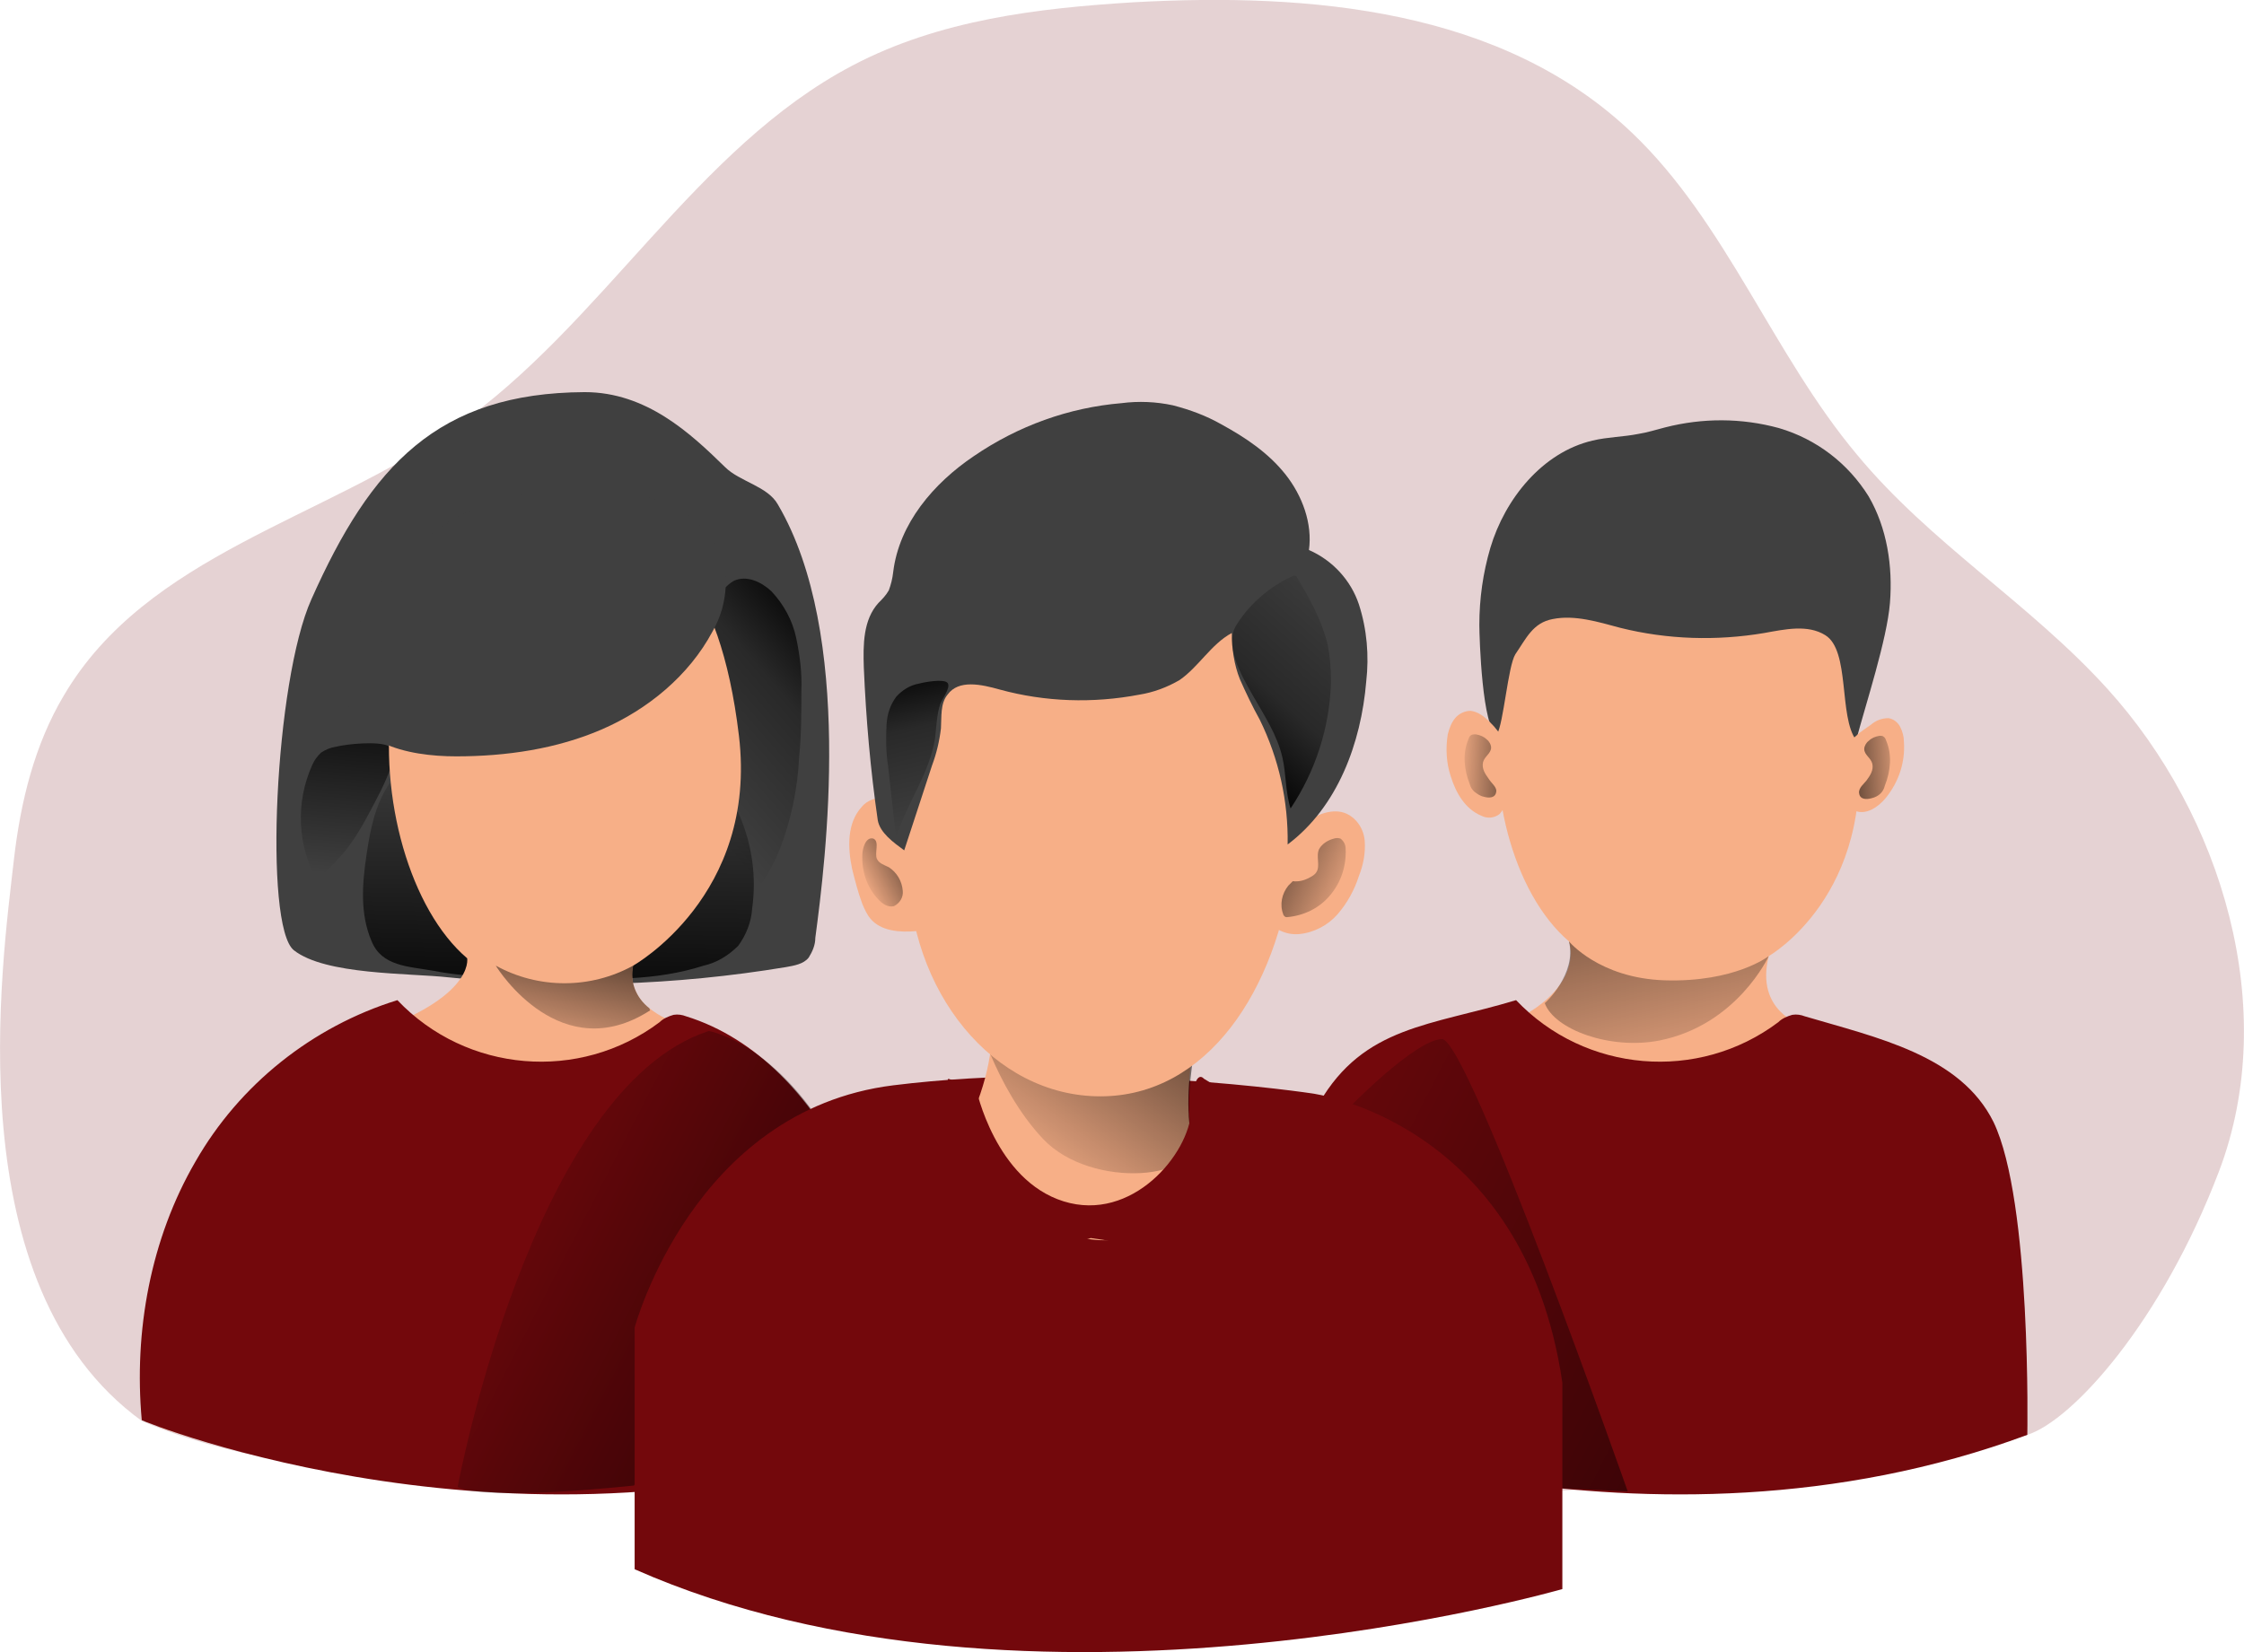 <?xml version="1.0" encoding="utf-8"?>
<!-- Generator: Adobe Illustrator 25.2.3, SVG Export Plug-In . SVG Version: 6.00 Build 0)  -->
<svg version="1.1" id="Layer_1" xmlns="http://www.w3.org/2000/svg" xmlns:xlink="http://www.w3.org/1999/xlink" x="0px" y="0px"
	 viewBox="0 0 305.5 225" style="enable-background:new 0 0 305.5 225;" xml:space="preserve">
<style type="text/css">
	.st0{opacity:0.18;fill:#73080C;enable-background:new    ;}
	.st1{fill:#F7AF87;}
	.st2{fill:#73080C;}
	.st3{fill:url(#SVGID_1_);}
	.st4{fill:#404040;}
	.st5{fill:url(#SVGID_2_);}
	.st6{fill:url(#SVGID_3_);}
	.st7{fill:url(#SVGID_4_);}
	.st8{fill:url(#SVGID_5_);}
	.st9{fill:url(#SVGID_6_);}
	.st10{fill:url(#SVGID_7_);}
	.st11{fill:url(#SVGID_8_);}
	.st12{fill:url(#SVGID_9_);}
	.st13{fill:url(#SVGID_10_);}
	.st14{fill:url(#SVGID_11_);}
	.st15{fill:url(#SVGID_12_);}
	.st16{fill:url(#SVGID_13_);}
	.st17{fill:url(#SVGID_14_);}
</style>
<path class="st0" d="M19.3,193.5C-6.1,175.1,0.3,131.2,1.9,117c0.9-7.8,2.8-15.6,6.8-22.3C20,75.5,44.2,70.7,62.1,58.1
	c19.9-13.9,32.6-38,54-49.2c11.8-6.2,25.2-7.8,38.4-8.6c23.9-1.3,50,0.9,67.7,17.8c12.8,12.2,19.2,30.2,30.6,43.8
	c10,12.1,23.6,20.3,34.1,31.9c15.6,17.2,23.6,43.6,15.2,65.7c-7.8,20.5-19.9,33.9-26.1,35.9c-20,6.5-63.7,7.3-84.6,8.8
	c-22.4,1.6-42.6-1.9-65.1-1.8C91.6,202.5,44.4,204.4,19.3,193.5"/>
<path class="st1" d="M213.6,128.2c0,0,3.2,8.2-13.8,13.2s-26.4,25.1-26.1,42v10.9c0,0,53,19.5,98,1.5c0,0,4.3-45.5-26.4-56.2
	c0,0-6.4-1.9-4.5-9.4c0,0,14.6-8.3,12-30c-2.6-21.7-11-28.5-19.6-29C198.3,69.2,198.2,115,213.6,128.2z"/>
<path class="st2" d="M276,195.4c0,0,0.6-31.8-4.6-42.6c-4.5-9.1-15.9-11.5-25.7-14.4c-0.5-0.2-1.1-0.3-1.7-0.2
	c-0.7,0.2-1.4,0.5-1.9,1c-10.9,8.2-26.3,6.9-35.7-3c-11.6,3.5-20.7,3.5-26.8,14s-9.1,31.1-8,43.2C171.6,193.5,224,214.7,276,195.4z"
	/>
<linearGradient id="SVGID_1_" gradientUnits="userSpaceOnUse" x1="179.304" y1="16.177" x2="343.673" y2="-68.363" gradientTransform="matrix(0.96 0 0 -0.96 -16.349 168.012)">
	<stop  offset="0" style="stop-color:#000000;stop-opacity:0"/>
	<stop  offset="0.99" style="stop-color:#000000"/>
</linearGradient>
<path class="st3" d="M183.9,150.6c0,0,8.8-9,12.4-9.1s25.3,61.6,25.3,61.6l-32.4-1.5L183.9,150.6z"/>
<path class="st4" d="M202.9,74.6c2-6.7,7.1-13,13.9-14.6c2.1-0.5,4.2-0.5,6.2-0.9c1.3-0.2,2.5-0.6,3.7-0.9
	c5.1-1.3,10.4-1.3,15.5,0.1c5.1,1.5,9.4,4.8,12.2,9.3c2.5,4.3,3.3,9.5,2.9,14.5c-0.4,5-3.3,13.8-4.6,18.7
	c-2.4-3.2-0.8-12.2-4.2-14.3c-2.4-1.5-5.5-0.8-8.3-0.3c-6.5,1.1-13.2,0.9-19.6-0.7c-3-0.8-6.2-1.8-9.2-1.2c-2.7,0.5-3.6,2.6-5.1,4.8
	c-1,1.6-1.6,9.4-2.5,10.9c-2-0.7-2.4-13.1-2.4-14.9C201.4,81.5,201.9,78,202.9,74.6z"/>
<path class="st1" d="M254.7,98.7c0.7-0.6,1.5-0.9,2.4-0.9c0.7,0.1,1.3,0.6,1.6,1.2c0.3,0.6,0.5,1.3,0.5,2c0.2,2.8-0.7,5.5-2.5,7.7
	c-1,1.2-2.5,2.2-3.9,1.8c-0.3-0.1-0.6-0.2-0.8-0.4c-0.2-0.2-0.3-0.4-0.3-0.7c-0.6-2.2-0.6-4.5-0.1-6.7c0.2-1,0.3-1.9,1.1-2.5
	C253.2,99.7,254,99.2,254.7,98.7z"/>
<path class="st4" d="M107,131.7c1.1-0.2,2.4-0.4,3.1-1.3c0.5-0.8,0.9-1.7,0.9-2.7c1.4-10.5,5.3-41.3-5.1-59
	c-1.4-2.5-5.2-3.1-7.2-5.1c-4.7-4.6-10.7-10.2-19.1-10.2c-20,0.1-29.1,10-37.2,28.2c-5,11.1-6.5,44.5-2.4,47.8
	c4.3,3.4,15.7,3.1,21.1,3.7C76.5,134.7,91.9,134.2,107,131.7z"/>
<linearGradient id="SVGID_2_" gradientUnits="userSpaceOnUse" x1="113.448" y1="62.337" x2="138.871" y2="84.511" gradientTransform="matrix(0.96 0 0 -0.96 -16.349 168.012)">
	<stop  offset="0" style="stop-color:#000000;stop-opacity:0"/>
	<stop  offset="0.6" style="stop-color:#000000;stop-opacity:0.36"/>
	<stop  offset="0.99" style="stop-color:#000000"/>
</linearGradient>
<path class="st5" d="M98.5,80.3c0.4-0.5,0.9-0.9,1.4-1.2c1.7-0.8,3.7,0.1,5.1,1.4c1.7,1.8,2.9,4,3.4,6.4c0.5,2.4,0.8,4.8,0.7,7.2
	c0,3,0,6-0.3,8.9c-0.2,4.4-1.1,8.7-2.7,12.8c-1.7,4.1-4.4,7.8-8.2,10c-2.8-10-3.1-20.5-3.3-30.9c0-1.7-0.1-3.3,0-4.9
	c0-0.6-0.2-1.9,0.1-2.5c0.3-0.6,0.9-0.5,1.4-0.8c0.8-0.6,0.7-1.7,0.8-2.6C97.3,82.7,97.8,81.4,98.5,80.3z"/>
<linearGradient id="SVGID_3_" gradientUnits="userSpaceOnUse" x1="65.233" y1="51.01" x2="67.422" y2="79.473" gradientTransform="matrix(0.96 0 0 -0.96 -16.349 168.012)">
	<stop  offset="0" style="stop-color:#000000;stop-opacity:0"/>
	<stop  offset="0.99" style="stop-color:#000000"/>
</linearGradient>
<path class="st6" d="M45.7,101.7c-0.7,0.1-1.4,0.4-2,0.8c-0.5,0.5-0.9,1-1.2,1.7c-2.3,5.1-2,11,0.7,15.8c0,0,3.4-3.6,3.7-4
	c1.2-1.5,2.2-3.1,3.1-4.8c0.8-1.6,5.1-8.8,2.9-9.6C51.5,100.9,47.3,101.3,45.7,101.7z"/>
<linearGradient id="SVGID_4_" gradientUnits="userSpaceOnUse" x1="96.647" y1="68.941" x2="95.744" y2="28.206" gradientTransform="matrix(0.96 0 0 -0.96 -16.349 168.012)">
	<stop  offset="0" style="stop-color:#000000;stop-opacity:0"/>
	<stop  offset="0.99" style="stop-color:#000000"/>
</linearGradient>
<path class="st7" d="M50.6,128.2c-1.6-3.7-1.3-7.8-0.7-11.8c0.5-3.4,1.2-7,3.2-9.8c1.9-2.5,4.5-4.3,7.4-5.3c2.9-1,6-1.5,9.1-1.7
	c4.4-0.3,8.9-0.2,13.3,0.2c3.1,0.2,6.2,0.9,9,2.2c3.9,1.9,7,5.1,8.8,9.1c1.7,4,2.3,8.3,1.7,12.6c-0.1,1.8-0.8,3.6-1.9,5.1
	c-1.3,1.3-2.9,2.3-4.7,2.7c-6.5,2.1-13.4,1.9-20.1,1.7c-5.6-0.2-11.2,0.1-16.7-1C55.6,131.6,52,131.6,50.6,128.2z"/>
<path class="st1" d="M119.6,195.8c-45,18-98-1.5-98-1.5v-10.8c-0.4-16.9,9-37,26.1-42c17.1-5.1,15.9-11,15.9-11
	C48.1,117.3,46.1,69.2,81,71.2c8.7,0.5,17,7.2,19.6,29c2.6,21.8-14.4,31.3-14.4,31.3c-0.5,2.2,0.4,4.4,2.2,5.8
	c1.4,1.1,3,1.9,4.8,2.3C123.9,150.3,119.6,195.8,119.6,195.8z"/>
<path class="st4" d="M62.1,103c6.8,0,13.7-1,19.9-3.7c6.2-2.7,11.8-7.3,15-13.3c1.1-1.9,1.7-4,1.8-6.2c0.1-4.1-2.5-7.9-6-10.1
	c-3.4-2.2-7.6-3-11.7-3.2c-8.8-0.4-17.9,2.1-24.5,7.8c-5.6,4.8-9,11.6-9.4,18.9C46.8,101.3,55.6,103,62.1,103z"/>
<path class="st2" d="M123.7,195.4c0,0-3.4-25.9-8.7-36.7c-4.5-9.1-11.9-17.3-21.6-20.3c-0.5-0.2-1.1-0.3-1.7-0.2
	c-0.7,0.2-1.4,0.5-1.9,1c-10.9,8.2-26.3,6.9-35.7-3c-11.6,3.6-21.5,11.5-27.5,22c-6.1,10.5-8.4,23.1-7.3,35.2
	C19.3,193.5,71.7,214.7,123.7,195.4z"/>
<linearGradient id="SVGID_5_" gradientUnits="userSpaceOnUse" x1="79.485" y1="7.122" x2="178.057" y2="-43.575" gradientTransform="matrix(0.96 0 0 -0.96 -16.349 168.012)">
	<stop  offset="0" style="stop-color:#000000;stop-opacity:0"/>
	<stop  offset="0.99" style="stop-color:#000000"/>
</linearGradient>
<path class="st8" d="M86.3,202.3c0,0-20,2.2-24,0.2c0,0,10.1-54.3,34.2-62.1c0,0,10.4,1.7,18.6,18.4
	C117.4,163.5,86.3,202.3,86.3,202.3z"/>
<path class="st2" d="M86.4,213.7v-32.9c0,0,7.9-29.6,35.2-33s57,1.1,57,1.1s28.9,3.7,34.1,39.4v28.1
	C212.7,216.4,140,237.4,86.4,213.7z"/>
<path class="st1" d="M122.6,109.6c-1.2-0.7-2.6-1.2-3.9-0.7c-0.5,0.2-1,0.5-1.4,1c-2,2.2-1.9,5.5-1.3,8.4c0.4,1.6,0.8,3.2,1.4,4.8
	c0.3,0.7,0.6,1.4,1.1,2c1.4,1.7,4,1.9,6.2,1.7c1.3-0.2,2.8-0.5,3.4-1.7c0.2-0.5,0.3-0.9,0.3-1.4
	C129.1,117.7,127.7,112.7,122.6,109.6z"/>
<path class="st1" d="M177.7,112c1.6-1.1,3.8-2,5.6-1.2c1.5,0.7,2.4,2.2,2.5,3.8c0.1,1.6-0.2,3.2-0.8,4.7c-0.6,1.9-1.6,3.7-2.9,5.2
	c-1.3,1.5-3.2,2.5-5.2,2.7c-2,0.2-4-0.9-5-2.7c-0.5-1.2-0.7-2.4-0.7-3.7c-0.1-1,0-2,0.3-2.9C172.3,116,176,113.2,177.7,112z"/>
<path class="st1" d="M132.7,151c-0.6,1.1-1,2.3-1.1,3.6c0,0.7,0.2,1.5,0.5,2.2c2.6,6.5,8.1,9.8,13.4,11.3c1.6,0.5,3.2,0.8,4.9,0.8
	c5,0,9.9-3.4,12.9-8.9c0.2-0.3,0.3-0.6,0.3-0.9c0-0.4-0.1-0.8-0.4-1.2c-1.9-4-1.5-9.2-1-13.9c0.1-0.4,0.1-0.8-0.1-1.2
	c-0.1-0.3-0.4-0.5-0.7-0.6c-3.2-1.4-6.7-0.5-10.1-0.6c-4.7-0.2-9.2-2.3-13.9-2.3c-2.1,0-2.3,0.8-2.5,3.4
	C134.6,145.4,133.8,148.3,132.7,151z"/>
<linearGradient id="SVGID_6_" gradientUnits="userSpaceOnUse" x1="160.952" y1="7.981" x2="191.748" y2="51.657" gradientTransform="matrix(0.96 0 0 -0.96 -16.349 168.012)">
	<stop  offset="0" style="stop-color:#000000;stop-opacity:0"/>
	<stop  offset="0.99" style="stop-color:#000000"/>
</linearGradient>
<path class="st9" d="M132.7,137.5c0,0,2.7,10.6,9.3,17.6c6.6,7,22.1,5.6,20.3-0.6c-1.5-5.2,1.4-17,1.4-17H132.7z"/>
<path class="st1" d="M202.8,98.3c-0.7-0.7-1.6-1.4-2.6-1.5c-0.8,0-1.6,0.4-2.1,1c-0.5,0.6-0.8,1.4-1,2.2c-0.3,1.9-0.2,3.9,0.4,5.7
	c0.7,2.3,2,4.5,4.2,5.4c0.8,0.4,1.7,0.3,2.4-0.2c0.5-0.5,0.8-1.1,0.8-1.8C205.9,104.9,206.1,101.5,202.8,98.3z"/>
<path class="st1" d="M176,117.5c-2.1,17.4-11.7,31.8-26.2,31.8c-14.5,0-26.2-14.2-26.2-31.8s9.3-37.3,23.8-37.3
	S180.2,81.9,176,117.5z"/>
<path class="st4" d="M119.5,111.7c-1-6.9-1.6-13.8-1.9-20.8c-0.1-3.1-0.1-6.5,2-8.8c0.5-0.5,1-1,1.4-1.7c0.3-0.8,0.5-1.6,0.6-2.5
	c0.8-6.6,5.5-12.1,11-15.8c6-4.1,12.9-6.6,20.1-7.2c2.3-0.3,4.7-0.2,7,0.3c2.3,0.6,4.5,1.4,6.6,2.6c3.3,1.8,6.4,3.9,8.7,6.8
	c2.3,2.9,3.7,6.7,3.2,10.3c3.2,1.4,5.7,4.1,6.8,7.4c1.1,3.4,1.4,7,1,10.5c-0.7,8.4-3.9,17.1-10.7,22.2c0.1-5.9-1.2-11.7-3.8-17
	c-1-1.8-1.9-3.7-2.7-5.5c-0.8-2-1.1-4.2-1.1-6.3c-2.8,1.5-4.5,4.6-7.1,6.4c-1.7,1-3.6,1.7-5.5,2c-6.3,1.2-12.8,1-19-0.7
	c-2.5-0.7-5.6-1.4-7.1,0.7c-1,1.2-0.8,3-0.9,4.6c-0.2,1.7-0.6,3.4-1.2,5l-3.8,11.6C121.6,114.7,119.8,113.4,119.5,111.7z"/>
<linearGradient id="SVGID_7_" gradientUnits="userSpaceOnUse" x1="95.865" y1="23.451" x2="101.899" y2="51.508" gradientTransform="matrix(0.96 0 0 -0.96 -16.349 168.012)">
	<stop  offset="0" style="stop-color:#000000;stop-opacity:0"/>
	<stop  offset="0.99" style="stop-color:#000000"/>
</linearGradient>
<path class="st10" d="M88.5,137.6c-12.1,7.8-20.6-5.4-21-6.1c5.8,3.2,12.9,3.2,18.7,0c-0.5,2.2,0.4,4.4,2.2,5.8L88.5,137.6z"/>
<linearGradient id="SVGID_8_" gradientUnits="userSpaceOnUse" x1="223.48" y1="66.551" x2="237.061" y2="65.874" gradientTransform="matrix(0.96 0 0 -0.96 -16.349 168.012)">
	<stop  offset="0" style="stop-color:#000000;stop-opacity:0"/>
	<stop  offset="0.99" style="stop-color:#000000"/>
</linearGradient>
<path class="st11" d="M202.7,106.1c-0.5-0.7-1-1.4-0.8-2.3c0.2-0.8,1.1-1.2,1.1-2c0-0.4-0.3-0.9-0.6-1.1c-0.4-0.4-0.9-0.6-1.5-0.7
	c-0.2,0-0.4,0-0.6,0.1c-0.2,0.1-0.3,0.3-0.4,0.6c-0.8,1.9-0.6,4.1,0.2,6.1c0.1,0.4,0.3,0.7,0.6,1c0.4,0.3,0.8,0.6,1.3,0.7
	c0.7,0.2,1.6,0.2,1.7-0.7C203.8,107.2,203,106.6,202.7,106.1z"/>
<linearGradient id="SVGID_9_" gradientUnits="userSpaceOnUse" x1="-2563.358" y1="66.401" x2="-2549.777" y2="65.723" gradientTransform="matrix(-0.96 0 0 -0.96 -2200.893 168.012)">
	<stop  offset="0" style="stop-color:#000000;stop-opacity:0"/>
	<stop  offset="0.99" style="stop-color:#000000"/>
</linearGradient>
<path class="st12" d="M254.1,106.3c0.5-0.7,1-1.4,0.8-2.3c-0.2-0.8-1.1-1.2-1.1-2c0-0.4,0.3-0.9,0.6-1.1c0.4-0.4,0.9-0.6,1.5-0.7
	c0.2,0,0.4,0,0.5,0.1c0.2,0.1,0.3,0.3,0.4,0.6c0.8,1.9,0.6,4.1-0.2,6.1c-0.2,0.9-0.9,1.5-1.8,1.7c-0.7,0.2-1.6,0.2-1.7-0.7
	C253,107.3,253.8,106.7,254.1,106.3z"/>
<linearGradient id="SVGID_10_" gradientUnits="userSpaceOnUse" x1="209.451" y1="47.894" x2="188.429" y2="57.254" gradientTransform="matrix(0.96 0 0 -0.96 -16.349 168.012)">
	<stop  offset="0" style="stop-color:#000000;stop-opacity:0"/>
	<stop  offset="0.99" style="stop-color:#000000"/>
</linearGradient>
<path class="st13" d="M176,120c0.8,0.1,1.6-0.1,2.3-0.5c0.4-0.2,0.7-0.4,0.9-0.7c0.6-0.9-0.1-2.2,0.4-3.2c0.4-0.7,1.2-1.2,2-1.4
	c0.3-0.1,0.6-0.1,0.9,0c0.4,0.3,0.7,0.8,0.7,1.4c0.1,2.3-0.6,4.5-2.1,6.3c-1.5,1.8-3.6,2.8-5.9,3c-0.1,0-0.2,0-0.3-0.1
	c-0.1-0.1-0.2-0.2-0.2-0.3c-0.5-1.3-0.2-2.8,0.7-3.9"/>
<linearGradient id="SVGID_11_" gradientUnits="userSpaceOnUse" x1="138.993" y1="49.755" x2="150.986" y2="55.789" gradientTransform="matrix(0.96 0 0 -0.96 -16.349 168.012)">
	<stop  offset="0" style="stop-color:#000000;stop-opacity:0"/>
	<stop  offset="0.99" style="stop-color:#000000"/>
</linearGradient>
<path class="st14" d="M119.4,117c0.3,0.6,1,0.8,1.6,1.1c1.1,0.7,1.8,1.9,1.9,3.2c0.1,0.9-0.4,1.7-1.2,2.1c-0.8,0.2-1.6-0.3-2.2-1
	c-1.5-1.6-2.2-3.8-2.1-6c0-0.7,0.4-2.5,1.5-2.2C119.8,114.6,119,116.2,119.4,117z"/>
<linearGradient id="SVGID_12_" gradientUnits="userSpaceOnUse" x1="150.055" y1="57.633" x2="144.623" y2="81.168" gradientTransform="matrix(0.96 0 0 -0.96 -16.349 168.012)">
	<stop  offset="0" style="stop-color:#000000;stop-opacity:0"/>
	<stop  offset="0.6" style="stop-color:#000000;stop-opacity:0.36"/>
	<stop  offset="0.99" style="stop-color:#000000"/>
</linearGradient>
<path class="st15" d="M122,94.9c-0.8,1.1-1.2,2.3-1.3,3.7c-0.1,1.9-0.1,3.8,0.2,5.7l1.1,9.8c1.4-4.7,4.6-8.8,5.3-13.6
	c0.2-1.5,0.2-3.1,0.7-4.6c0.2-0.6,1.5-2.3,1-2.9c-0.5-0.6-3.2-0.1-3.9,0.1C123.9,93.3,122.8,94,122,94.9z"/>
<linearGradient id="SVGID_13_" gradientUnits="userSpaceOnUse" x1="211.387" y1="90.325" x2="189.816" y2="66.18" gradientTransform="matrix(0.96 0 0 -0.96 -16.349 168.012)">
	<stop  offset="0" style="stop-color:#000000;stop-opacity:0"/>
	<stop  offset="0.6" style="stop-color:#000000;stop-opacity:0.36"/>
	<stop  offset="0.99" style="stop-color:#000000"/>
</linearGradient>
<path class="st16" d="M175.9,78.5c0.1-0.1,0.2-0.1,0.4-0.1c0.2,0,0.3,0.2,0.3,0.3c1.7,2.8,3.3,5.7,4.1,8.9c0.4,1.8,0.5,3.6,0.5,5.4
	c-0.2,6.1-2.1,12-5.5,17.1c-0.7-2.2-0.6-4.7-1.1-6.9c-0.7-3.1-2.5-5.8-4.1-8.6c-1.4-2.5-4-6.8-2.1-9.6
	C170.1,82.3,172.8,79.9,175.9,78.5z"/>
<linearGradient id="SVGID_14_" gradientUnits="userSpaceOnUse" x1="256.309" y1="17.108" x2="242.45" y2="79.738" gradientTransform="matrix(0.96 0 0 -0.96 -16.349 168.012)">
	<stop  offset="0" style="stop-color:#000000;stop-opacity:0"/>
	<stop  offset="0.99" style="stop-color:#000000"/>
</linearGradient>
<path class="st17" d="M213.6,128.2c0,0,4.1,5,13,5.3c9.6,0.3,14.2-3.3,14.2-3.3s-4.3,9.4-14.9,11.5c-6.7,1.3-14.3-1.5-15.6-5.1
	C210.3,136.7,214.7,132.6,213.6,128.2z"/>
<path class="st2" d="M132.9,148.3c0,0,2.6,12.4,11.9,15.3c9.3,2.9,17.1-6.4,17.4-12.4c0.3-6.1,1.7-4.3,1.7-4.3l2.3,1.4v22.9
	l-17.7-2.6l-17.4,4.9c0,0-4.6-20.9-2-26.6"/>
</svg>
